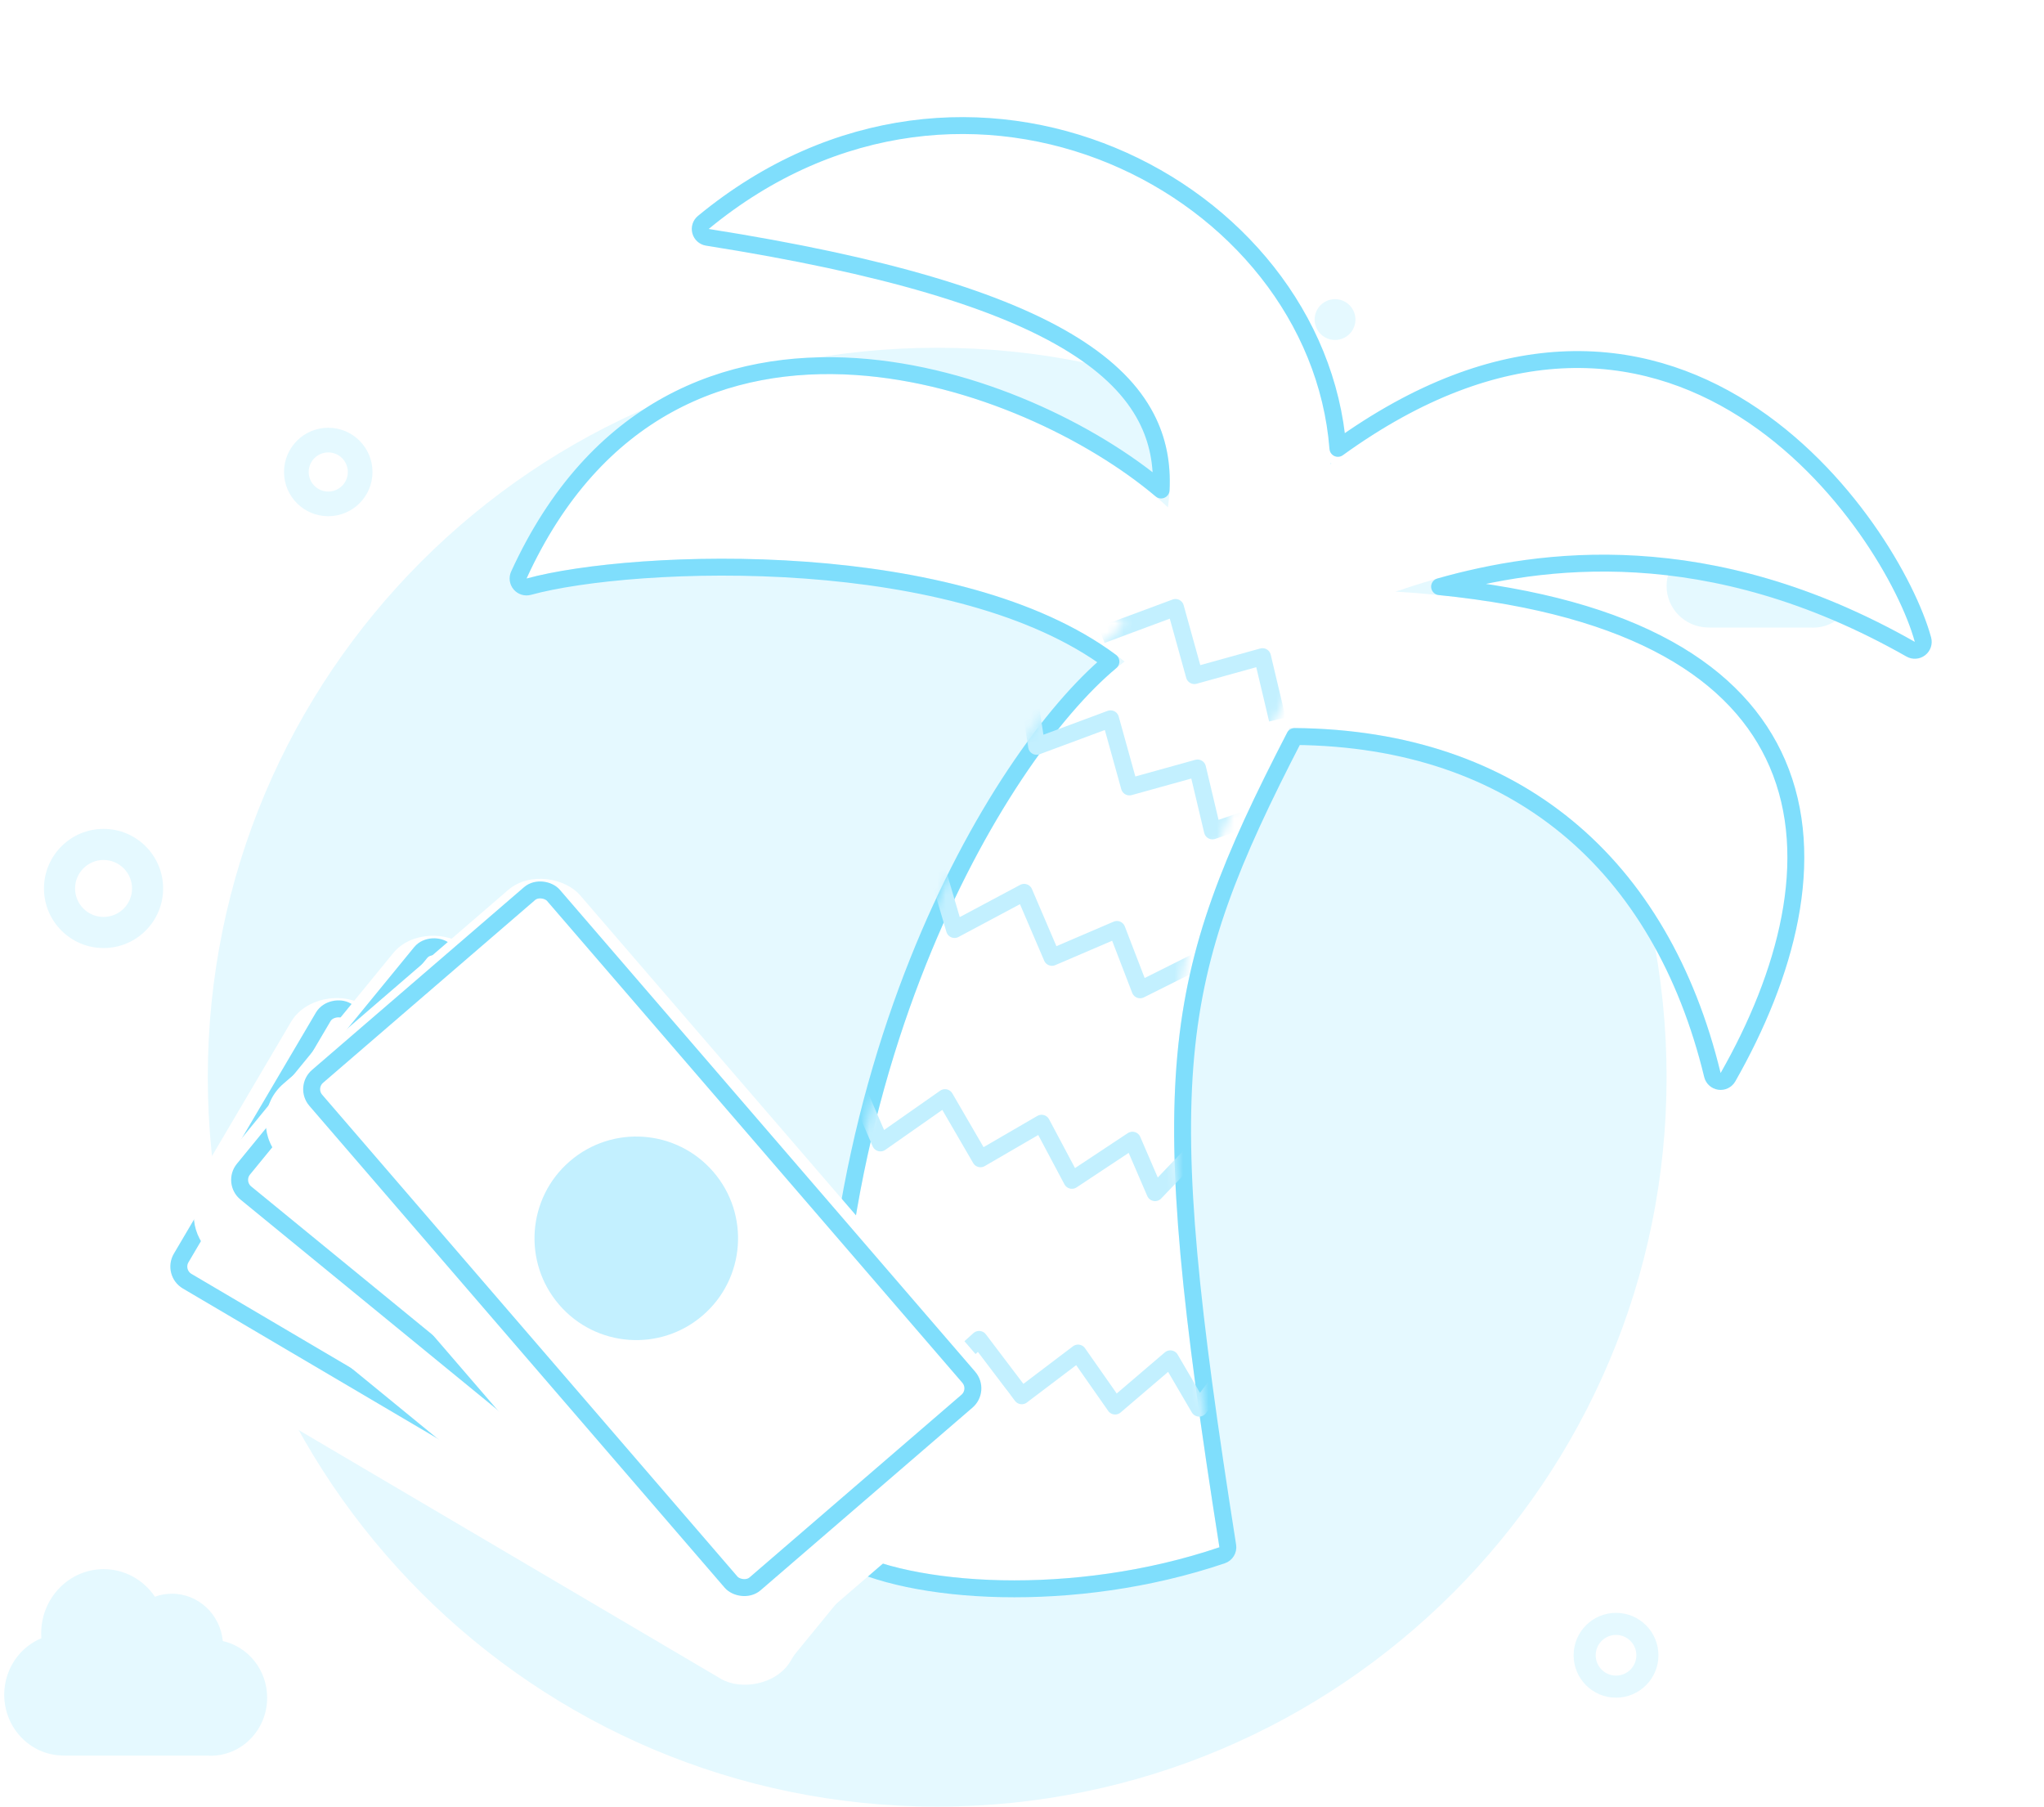 <svg width="241" height="213" viewBox="0 0 241 213" fill="none" xmlns="http://www.w3.org/2000/svg">
<path fill-rule="evenodd" clip-rule="evenodd" d="M157.409 40.082C158.738 40.082 159.815 39.005 159.815 37.676C159.815 36.347 158.738 35.27 157.409 35.27C156.08 35.27 155.003 36.347 155.003 37.676C155.003 39.005 156.08 40.082 157.409 40.082ZM38.704 60.862C41.584 60.862 43.919 58.528 43.919 55.647C43.919 52.767 41.584 50.432 38.704 50.432C35.824 50.432 33.489 52.767 33.489 55.647C33.489 58.528 35.824 60.862 38.704 60.862ZM38.704 57.955C39.978 57.955 41.011 56.922 41.011 55.647C41.011 54.373 39.978 53.34 38.704 53.34C37.43 53.34 36.397 54.373 36.397 55.647C36.397 56.922 37.43 57.955 38.704 57.955ZM12.21 111.773C16.089 111.773 19.234 108.629 19.234 104.749C19.234 100.87 16.089 97.725 12.21 97.725C8.331 97.725 5.186 100.87 5.186 104.749C5.186 108.629 8.331 111.773 12.21 111.773ZM12.21 108.107C14.065 108.107 15.568 106.604 15.568 104.749C15.568 102.895 14.065 101.391 12.21 101.391C10.355 101.391 8.852 102.895 8.852 104.749C8.852 106.604 10.355 108.107 12.21 108.107ZM190.539 200.155C193.301 200.155 195.54 197.916 195.54 195.154C195.54 192.393 193.301 190.154 190.539 190.154C187.778 190.154 185.539 192.393 185.539 195.154C185.539 197.916 187.778 200.155 190.539 200.155ZM190.539 197.553C191.864 197.553 192.938 196.479 192.938 195.154C192.938 193.83 191.864 192.756 190.539 192.756C189.215 192.756 188.141 193.83 188.141 195.154C188.141 196.479 189.215 197.553 190.539 197.553ZM110.5 213C157.996 213 196.5 174.496 196.5 127C196.5 79.503 157.996 41 110.5 41C63.004 41 24.5 79.503 24.5 127C24.5 174.496 63.004 213 110.5 213ZM24.459 206.988H7.74C7.597 206.988 7.455 206.983 7.315 206.972C3.536 206.884 0.5 203.709 0.5 199.805C0.501 197.902 1.238 196.077 2.548 194.733C3.219 194.043 4.013 193.509 4.877 193.152C4.863 192.958 4.855 192.763 4.855 192.565C4.856 190.558 5.634 188.633 7.016 187.214C8.398 185.795 10.272 184.999 12.226 185C14.729 185.003 16.938 186.289 18.266 188.252C18.896 188.022 19.575 187.898 20.282 187.898C23.406 187.902 25.972 190.349 26.269 193.479C29.263 194.149 31.503 196.89 31.5 200.166C31.497 203.942 28.517 207.001 24.843 207C24.714 207 24.586 206.996 24.459 206.988ZM201.638 73.992H213.503C213.593 73.997 213.684 74 213.775 74C216.383 74.001 218.498 71.915 218.5 69.341C218.502 67.107 216.912 65.238 214.788 64.781C214.577 62.647 212.756 60.978 210.539 60.976C210.037 60.976 209.555 61.061 209.108 61.217C208.166 59.879 206.598 59.002 204.822 59C203.435 58.999 202.105 59.542 201.124 60.509C200.143 61.477 199.592 62.789 199.591 64.158C199.591 64.293 199.596 64.426 199.606 64.558C198.993 64.802 198.43 65.166 197.953 65.636C197.024 66.553 196.501 67.797 196.5 69.094C196.5 71.756 198.655 73.921 201.336 73.981C201.436 73.988 201.537 73.992 201.638 73.992Z" fill="#E5F9FF"/>
<g filter="url(#filter0_d_8587_228411)">
<path d="M99.419 178.047C94.613 123.883 119.21 83.762 132.596 73.616C114.129 58.71 74.534 60.416 62.082 63.832C79.772 25.134 122.551 41.331 137.706 55.436C139.947 39.285 125.126 29.182 83.558 22.619C114.734 -3.088 156.015 19.41 156.85 50.389C197.009 19.953 222.364 58.823 225.767 71.298C197.872 55.436 175.316 61.725 164.542 65.375C217.485 68.605 216.446 98.296 202.871 122.132C196.778 97.005 179.275 81.459 152.043 81.459C136.613 111.226 134.972 122.132 143.776 178.047C126.538 183.885 107.347 182.576 99.419 178.047Z" fill="white"/>
<path d="M98.427 178.135C98.456 178.46 98.642 178.75 98.925 178.912C103.099 181.296 110.073 182.766 118.086 182.931C126.131 183.097 135.355 181.951 144.095 178.99C144.555 178.835 144.835 178.371 144.76 177.892C140.356 149.922 138.588 133.334 139.814 120.039C141.019 106.96 145.127 97.014 152.648 82.457C165.792 82.571 176.538 86.385 184.751 93.142C193.095 100.006 198.897 109.97 201.903 122.367C201.999 122.764 202.328 123.061 202.732 123.118C203.137 123.175 203.535 122.98 203.737 122.625C210.569 110.629 214.418 96.881 209.566 85.631C205.002 75.053 192.955 67.12 169.736 64.791C181.549 61.442 201.416 58.598 225.274 72.164C225.624 72.363 226.06 72.332 226.378 72.085C226.696 71.838 226.834 71.424 226.728 71.036C225.839 67.778 223.555 62.904 220.024 57.912C216.485 52.912 211.653 47.733 205.625 43.91C199.589 40.083 192.346 37.613 184.027 38.067C176.122 38.499 167.327 41.567 157.747 48.486C155.321 17.628 114.081 -3.841 82.924 21.85C82.621 22.099 82.493 22.503 82.597 22.881C82.7 23.259 83.015 23.541 83.402 23.603C104.165 26.881 118.093 31.025 126.534 36.278C130.739 38.895 133.533 41.757 135.152 44.877C136.497 47.466 137.061 50.289 136.902 53.393C128.872 46.606 115.048 39.77 100.91 38.839C93.364 38.342 85.686 39.524 78.75 43.338C71.805 47.156 65.676 53.573 61.175 63.417C61.015 63.769 61.072 64.183 61.323 64.477C61.573 64.772 61.972 64.895 62.345 64.793C68.43 63.123 81.322 61.843 95.011 62.847C108.231 63.817 121.96 66.903 130.984 73.626C124.189 79.281 115.171 91.664 108.261 108.955C100.987 127.153 96.009 150.881 98.427 178.135Z" stroke="#7FDEFC" stroke-width="1.993" stroke-linejoin="round"/>
</g>
<mask id="mask0_8587_228411" style="mask-type:alpha" maskUnits="userSpaceOnUse" x="62" y="11" width="164" height="171">
<path d="M99.419 178.047C94.613 123.883 119.21 83.762 132.596 73.616C114.129 58.71 74.534 60.416 62.082 63.832C79.772 25.134 122.551 41.331 137.706 55.436C139.947 39.285 125.126 29.182 83.558 22.619C114.734 -3.088 156.015 19.41 156.85 50.389C197.009 19.953 222.364 58.823 225.767 71.298C197.872 55.436 175.316 61.725 164.542 65.375C217.485 68.605 216.446 98.296 202.871 122.132C196.778 97.005 179.275 81.459 152.043 81.459C136.613 111.226 134.972 122.132 143.776 178.047C126.538 183.885 107.347 182.576 99.419 178.047Z" fill="white"/>
</mask>
<g mask="url(#mask0_8587_228411)">
<path d="M109.812 100.287L112.546 109.585L120.751 105.209L124.033 112.867L131.69 109.585L134.425 116.695L142.082 112.867" stroke="#C3F0FF" stroke-width="2" stroke-linejoin="round"/>
<path d="M99.966 125.851L103.807 134.749L111.421 129.412L115.606 136.616L122.81 132.431L126.385 139.158L133.523 134.431L136.188 140.612L140.924 135.648" stroke="#C3F0FF" stroke-width="2" stroke-linejoin="round"/>
<path d="M103.637 155.777L108.532 164.142L115.44 157.917L120.471 164.558L127.111 159.527L131.48 165.768L137.988 160.207L141.386 166.017L145.483 160.514" stroke="#C3F0FF" stroke-width="2" stroke-linejoin="round"/>
<path d="M120.756 78.409L122.224 87.989L130.939 84.749L133.168 92.777L141.195 90.548L142.955 97.96L151.056 95.189" stroke="#C3F0FF" stroke-width="2" stroke-linejoin="round"/>
<path d="M129.881 74.862L138.597 71.622L140.825 79.649L148.853 77.421L150.613 84.833" stroke="#C3F0FF" stroke-width="2" stroke-linejoin="round"/>
</g>
<g filter="url(#filter1_d_8587_228411)">
<rect x="13.5" y="151.808" width="47" height="89" rx="6" transform="rotate(-59.495 13.5 151.808)" fill="white"/>
</g>
<rect x="20.346" y="150.038" width="37" height="79" rx="2" transform="rotate(-59.495 20.346 150.038)" stroke="#7FDEFC" stroke-width="2" stroke-linejoin="round"/>
<circle cx="63.085" cy="154.327" r="12" transform="rotate(-59.495 63.085 154.327)" fill="#C3F0FF"/>
<g filter="url(#filter2_d_8587_228411)">
<rect x="20.403" y="140.092" width="47" height="89" rx="6" transform="rotate(-50.706 20.403 140.092)" fill="white"/>
</g>
<rect x="27.439" y="139.389" width="37" height="79" rx="2" transform="rotate(-50.706 27.439 139.389)" stroke="#7FDEFC" stroke-width="2" stroke-linejoin="round"/>
<circle cx="69.02" cy="150.157" r="12" transform="rotate(-50.706 69.02 150.157)" fill="#C3F0FF"/>
<g filter="url(#filter3_d_8587_228411)">
<rect x="28.873" y="127.685" width="47" height="89" rx="6" transform="rotate(-40.759 28.873 127.685)" fill="white"/>
</g>
<rect x="35.925" y="128.208" width="37" height="79" rx="2" transform="rotate(-40.759 35.925 128.208)" stroke="#7FDEFC" stroke-width="2" stroke-linejoin="round"/>
<circle cx="75.021" cy="145.997" r="12" transform="rotate(-40.759 75.021 145.997)" fill="#C3F0FF"/>
<defs>
<filter id="filter0_d_8587_228411" x="46.962" y="0.682" width="193.925" height="200.763" filterUnits="userSpaceOnUse" color-interpolation-filters="sRGB">
<feFlood flood-opacity="0" result="BackgroundImageFix"/>
<feColorMatrix in="SourceAlpha" type="matrix" values="0 0 0 0 0 0 0 0 0 0 0 0 0 0 0 0 0 0 127 0" result="hardAlpha"/>
<feOffset dy="4.376"/>
<feGaussianBlur stdDeviation="6.564"/>
<feComposite in2="hardAlpha" operator="out"/>
<feColorMatrix type="matrix" values="0 0 0 0 0 0 0 0 0 0 0 0 0 0 0 0 0 0 0.08 0"/>
<feBlend mode="normal" in2="BackgroundImageFix" result="effect1_dropShadow_8587_228411"/>
<feBlend mode="normal" in="SourceGraphic" in2="effect1_dropShadow_8587_228411" result="shape"/>
</filter>
<filter id="filter1_d_8587_228411" x="3.714" y="105.527" width="120.11" height="105.244" filterUnits="userSpaceOnUse" color-interpolation-filters="sRGB">
<feFlood flood-opacity="0" result="BackgroundImageFix"/>
<feColorMatrix in="SourceAlpha" type="matrix" values="0 0 0 0 0 0 0 0 0 0 0 0 0 0 0 0 0 0 127 0" result="hardAlpha"/>
<feOffset dy="4"/>
<feGaussianBlur stdDeviation="6"/>
<feComposite in2="hardAlpha" operator="out"/>
<feColorMatrix type="matrix" values="0 0 0 0 0 0 0 0 0 0 0 0 0 0 0 0 0 0 0.08 0"/>
<feBlend mode="normal" in2="BackgroundImageFix" result="effect1_dropShadow_8587_228411"/>
<feBlend mode="normal" in="SourceGraphic" in2="effect1_dropShadow_8587_228411" result="shape"/>
</filter>
<filter id="filter2_d_8587_228411" x="10.846" y="98.161" width="117.757" height="111.851" filterUnits="userSpaceOnUse" color-interpolation-filters="sRGB">
<feFlood flood-opacity="0" result="BackgroundImageFix"/>
<feColorMatrix in="SourceAlpha" type="matrix" values="0 0 0 0 0 0 0 0 0 0 0 0 0 0 0 0 0 0 127 0" result="hardAlpha"/>
<feOffset dy="4"/>
<feGaussianBlur stdDeviation="6"/>
<feComposite in2="hardAlpha" operator="out"/>
<feColorMatrix type="matrix" values="0 0 0 0 0 0 0 0 0 0 0 0 0 0 0 0 0 0 0.08 0"/>
<feBlend mode="normal" in2="BackgroundImageFix" result="effect1_dropShadow_8587_228411"/>
<feBlend mode="normal" in="SourceGraphic" in2="effect1_dropShadow_8587_228411" result="shape"/>
</filter>
<filter id="filter3_d_8587_228411" x="19.335" y="91.462" width="112.783" height="117.175" filterUnits="userSpaceOnUse" color-interpolation-filters="sRGB">
<feFlood flood-opacity="0" result="BackgroundImageFix"/>
<feColorMatrix in="SourceAlpha" type="matrix" values="0 0 0 0 0 0 0 0 0 0 0 0 0 0 0 0 0 0 127 0" result="hardAlpha"/>
<feOffset dy="4"/>
<feGaussianBlur stdDeviation="6"/>
<feComposite in2="hardAlpha" operator="out"/>
<feColorMatrix type="matrix" values="0 0 0 0 0 0 0 0 0 0 0 0 0 0 0 0 0 0 0.08 0"/>
<feBlend mode="normal" in2="BackgroundImageFix" result="effect1_dropShadow_8587_228411"/>
<feBlend mode="normal" in="SourceGraphic" in2="effect1_dropShadow_8587_228411" result="shape"/>
</filter>
</defs>
</svg>
